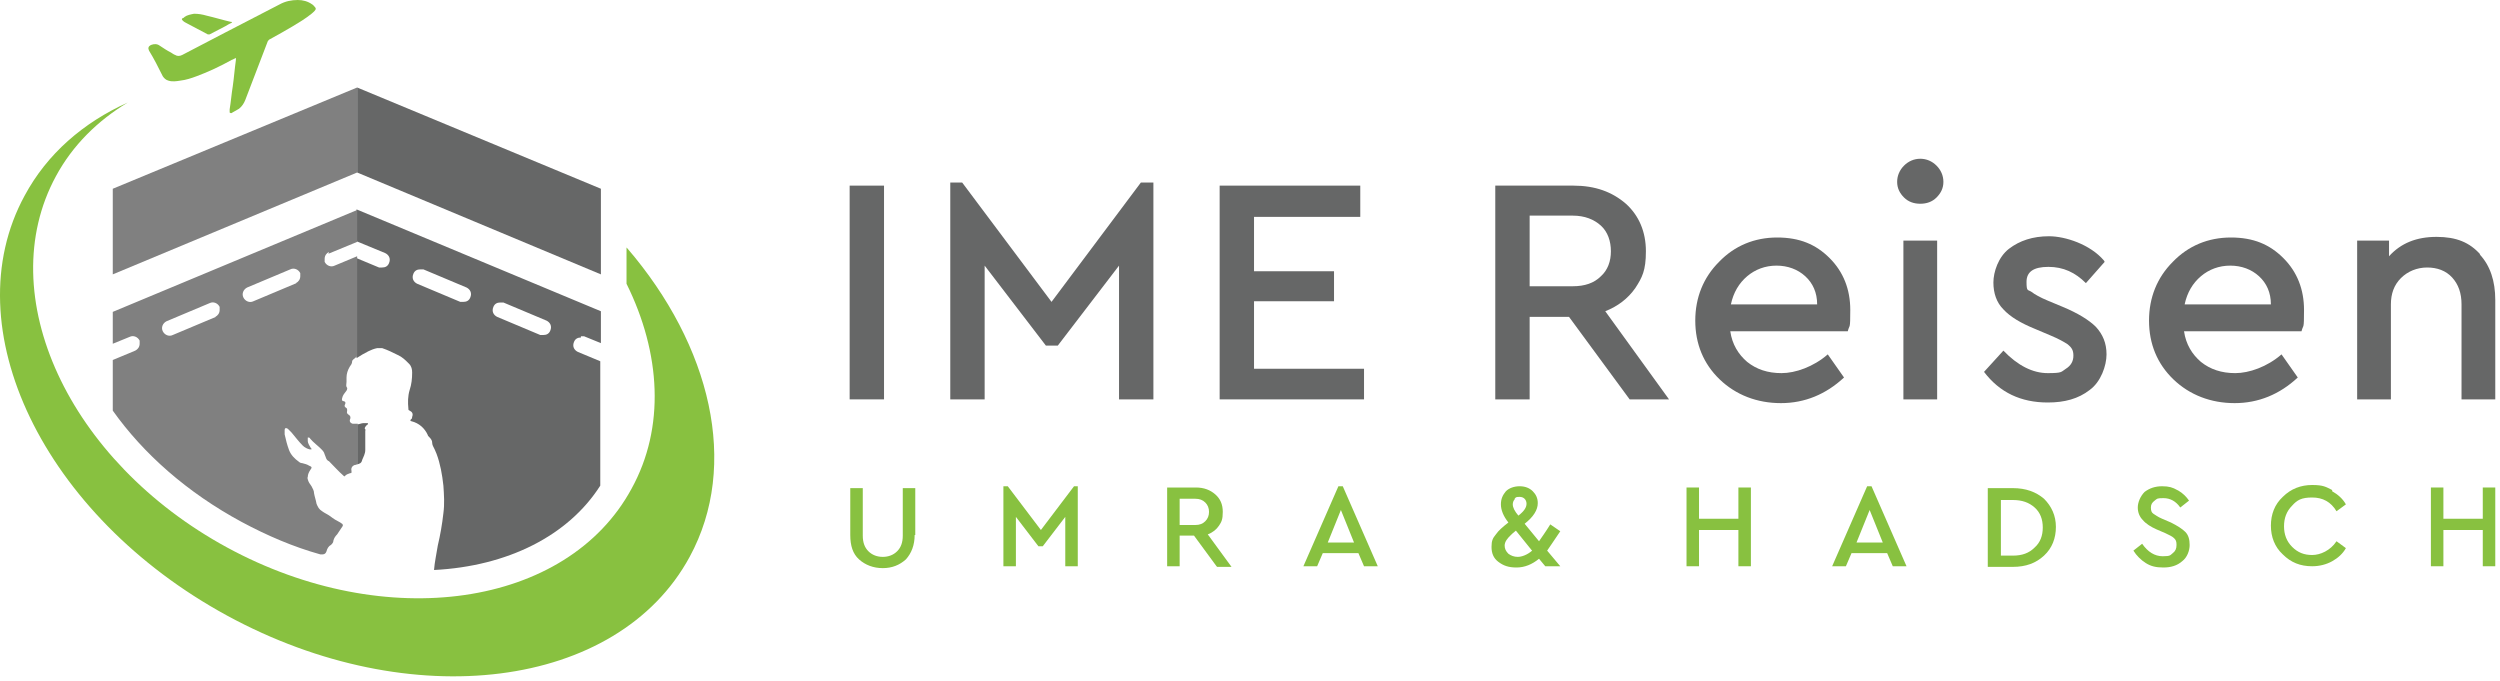 <svg width="400" height="109" viewBox="0 0 400 109" fill="none" xmlns="http://www.w3.org/2000/svg">
<path d="M96.144 30.2V43.9L57.144 27.6V14L96.144 30.2Z" fill="#666767"/>
<path d="M58.944 67.7C58.944 67.7 58.844 67.7 58.744 67.7C58.544 67.7 58.344 67.7 58.144 67.7C57.844 67.7 57.444 67.9 57.144 67.9V74.3C57.544 74.2 57.844 74.1 57.944 73.6C58.144 73.1 58.444 72.6 58.444 72C58.444 71.2 58.444 70.3 58.444 69.5C58.444 69.3 58.444 69.1 58.444 68.9C58.444 68.9 58.544 68.8 58.444 68.7C58.244 68.5 58.444 68.4 58.444 68.3C58.544 68.2 58.644 68 58.844 67.9C58.844 67.9 58.944 67.9 58.844 67.7H58.944ZM92.944 53.8C93.144 53.8 93.244 53.8 93.444 53.8L96.144 54.9V49.8L57.044 33.5V38.6L61.644 40.5C62.244 40.8 62.544 41.4 62.244 42.1C62.044 42.6 61.644 42.8 61.144 42.8C60.644 42.8 60.844 42.8 60.644 42.8L57.044 41.3V57.3C57.644 56.9 58.344 56.5 58.944 56.2C59.344 56 59.844 55.8 60.344 55.7C60.644 55.7 60.844 55.7 61.144 55.7C62.044 56 62.844 56.4 63.644 56.8C64.344 57.1 64.844 57.6 65.444 58.2C65.844 58.6 65.944 59.1 65.944 59.6C65.944 60.6 65.844 61.5 65.544 62.4C65.244 63.4 65.244 64.4 65.344 65.4C65.344 65.6 65.344 65.6 65.544 65.7C65.944 65.9 66.144 66.2 65.944 66.7C65.944 66.8 65.944 67 65.744 67.1C65.544 67.3 65.744 67.4 65.844 67.4C67.044 67.7 67.944 68.5 68.444 69.6C68.444 69.7 68.544 69.8 68.644 69.9C68.844 70.1 69.144 70.4 69.144 70.8C69.144 71.2 69.344 71.5 69.544 71.9C69.644 72.1 69.744 72.4 69.844 72.6C70.444 74.2 70.744 75.9 70.944 77.7C71.044 79.2 71.144 80.6 70.944 82.1C70.744 83.9 70.444 85.6 70.044 87.3C69.844 88.6 69.544 89.9 69.444 91.2C81.244 90.6 90.944 85.7 96.044 77.7V57.8L92.444 56.3C91.844 56 91.544 55.4 91.844 54.7C92.044 54.2 92.444 54 92.944 54V53.8ZM75.244 47.6C75.044 48.1 74.644 48.3 74.144 48.3C73.644 48.3 73.844 48.3 73.644 48.3L66.744 45.4C66.144 45.1 65.844 44.5 66.144 43.8C66.344 43.3 66.744 43.1 67.244 43.1C67.744 43.1 67.544 43.1 67.744 43.1L74.644 46C75.244 46.3 75.544 46.9 75.244 47.6ZM88.044 52.9C87.844 53.4 87.444 53.6 86.944 53.6C86.444 53.6 86.644 53.6 86.444 53.6L79.544 50.7C78.944 50.4 78.644 49.8 78.944 49.1C79.144 48.6 79.544 48.4 80.044 48.4C80.544 48.4 80.344 48.4 80.544 48.4L87.444 51.3C88.044 51.6 88.344 52.2 88.044 52.9Z" fill="#666767"/>
<path d="M18.044 30.2V43.9L57.144 27.6V14L18.044 30.2Z" fill="#808080"/>
<path d="M52.544 40.6L57.144 38.7V33.6L18.044 49.9V55L20.744 53.9C21.344 53.6 22.044 53.9 22.344 54.5C22.344 54.7 22.344 54.8 22.344 55C22.344 55.5 22.044 55.9 21.644 56.1L18.044 57.6V65.7C22.944 72.6 29.944 78.8 38.644 83.5C42.744 85.7 46.944 87.5 51.244 88.7C51.344 88.7 51.544 88.7 51.644 88.7C51.944 88.7 52.144 88.5 52.244 88.2C52.344 87.8 52.544 87.4 52.944 87.2C53.144 87 53.344 86.8 53.344 86.5C53.444 86.1 53.644 85.8 53.944 85.5C54.244 85.1 54.444 84.7 54.744 84.3C54.944 84.1 54.844 83.9 54.744 83.8C54.744 83.8 54.544 83.7 54.444 83.6C53.844 83.3 53.344 83 52.844 82.6C52.444 82.3 51.944 82.1 51.544 81.8C51.044 81.5 50.844 81.1 50.644 80.6C50.544 80 50.344 79.5 50.244 78.9C50.244 78.5 50.044 78.2 49.844 77.8C49.544 77.4 49.344 77.1 49.244 76.7C49.244 76.6 49.144 76.5 49.244 76.3C49.244 75.9 49.444 75.5 49.644 75.2C49.944 74.8 49.944 74.7 49.444 74.5C49.144 74.3 48.744 74.2 48.344 74.1C48.144 74.1 47.944 74 47.844 73.9C47.144 73.4 46.544 72.8 46.244 72C45.944 71.2 45.744 70.4 45.544 69.5C45.544 69.3 45.544 69 45.544 68.8C45.544 68.5 45.744 68.4 46.044 68.6C46.244 68.8 46.444 69 46.644 69.2C47.244 69.9 47.744 70.6 48.444 71.3C48.744 71.6 49.144 71.8 49.544 71.9C49.544 71.9 49.744 71.9 49.844 71.9C49.844 71.9 49.844 71.7 49.744 71.7C49.544 71.3 49.244 71 49.244 70.5C49.244 70.3 49.244 70.1 49.244 70C49.444 70 49.544 70 49.644 70.2C50.144 70.8 50.844 71.3 51.344 71.8C51.644 72.1 51.844 72.3 51.944 72.7C52.144 73.1 52.144 73.6 52.644 73.8C53.444 74.6 54.144 75.4 54.944 76.1C55.044 76.2 55.144 76.3 55.244 76.1C55.444 75.9 55.744 75.8 56.044 75.7C56.244 75.7 56.244 75.7 56.244 75.4C56.144 75 56.244 74.6 56.744 74.4C56.944 74.4 57.144 74.3 57.244 74.2V67.8C56.944 67.8 56.744 67.8 56.444 67.8C56.044 67.7 55.844 67.4 56.044 67C56.111 66.733 56.044 66.533 55.844 66.4C55.544 66.2 55.444 66.1 55.544 65.7C55.544 65.5 55.544 65.4 55.444 65.3C55.144 65.1 55.044 65 55.244 64.6C55.311 64.4 55.244 64.267 55.044 64.2C54.744 64.2 54.644 64 54.744 63.7C54.844 63.2 55.144 62.9 55.444 62.5C55.544 62.3 55.644 62.1 55.444 61.9C55.344 61.7 55.444 61.4 55.444 61.1C55.444 60.9 55.444 60.6 55.444 60.4C55.444 59.8 55.644 59.2 55.944 58.7C56.144 58.4 56.344 58.2 56.344 57.8C56.344 57.7 56.444 57.6 56.544 57.5C56.744 57.3 56.944 57.2 57.144 57V41L53.544 42.5C52.944 42.8 52.244 42.5 51.944 41.9C51.944 41.7 51.944 41.6 51.944 41.4C51.944 40.9 52.244 40.5 52.644 40.3L52.544 40.6ZM34.544 50.7L27.644 53.6C27.044 53.9 26.344 53.6 26.044 53C25.744 52.4 26.044 51.7 26.644 51.4L33.544 48.5C34.144 48.2 34.844 48.5 35.144 49.1C35.144 49.3 35.144 49.4 35.144 49.6C35.144 50.1 34.844 50.5 34.444 50.7H34.544ZM47.444 45.3L40.544 48.2C39.944 48.5 39.244 48.2 38.944 47.6C38.644 47 38.944 46.3 39.544 46L46.444 43.1C47.044 42.8 47.744 43.1 48.044 43.7C48.044 43.9 48.044 44 48.044 44.2C48.044 44.7 47.744 45.1 47.344 45.3H47.444Z" fill="#808080"/>
<path d="M100.244 39.6V45.4C105.744 56.5 106.444 68.4 101.044 78.2C90.744 97.2 61.744 101.4 36.344 87.6C10.944 73.8 -1.356 47.2 8.944 28.2C11.644 23.2 15.644 19.3 20.444 16.4C13.344 19.6 7.544 24.6 3.944 31.3C-7.556 52.4 6.944 82.5 36.344 98.5C65.744 114.5 98.844 110.3 110.344 89.1C118.344 74.4 113.744 55.3 100.344 39.7L100.244 39.6Z" fill="#88C140"/>
<path d="M37.844 9.2C37.544 9.4 37.244 9.5 37.044 9.6C35.244 10.6 33.344 11.5 31.444 12.2C30.644 12.5 29.744 12.8 28.844 12.9C28.244 13 27.544 13.1 26.944 12.9C26.544 12.8 26.244 12.5 26.044 12.2C25.344 10.8 24.644 9.4 23.844 8.1C23.644 7.7 23.744 7.4 24.144 7.2C24.644 7 25.144 7 25.544 7.3C26.144 7.7 26.744 8.1 27.344 8.4C27.544 8.5 27.744 8.7 28.044 8.8C28.344 9 28.744 9 29.144 8.8C31.444 7.6 33.744 6.4 36.044 5.2C38.944 3.7 41.844 2.2 44.744 0.7C45.644 0.2 46.644 0 47.644 0C48.444 0 49.244 0.2 49.944 0.7C50.144 0.8 50.244 1 50.444 1.2C50.544 1.3 50.544 1.5 50.444 1.6C50.244 1.9 50.044 2 49.844 2.2C48.844 3 47.844 3.6 46.844 4.2C45.644 4.9 44.444 5.6 43.144 6.3C43.044 6.3 42.944 6.5 42.844 6.6C41.644 9.7 40.444 12.9 39.244 16C39.044 16.5 38.744 17 38.244 17.4C37.944 17.6 37.144 18 37.044 18.1C36.944 18.1 36.844 18.1 36.744 18C36.744 17.8 36.744 17.7 36.744 17.5C36.944 16.3 37.044 15 37.244 13.8C37.444 12.4 37.544 11 37.744 9.6C37.744 9.5 37.744 9.3 37.744 9.2H37.844Z" fill="#88C140"/>
<path d="M37.144 3.6C36.744 3.8 36.344 4 36.044 4.2C35.244 4.6 34.344 5.1 33.544 5.5C33.444 5.5 33.344 5.5 33.244 5.5C32.144 4.9 30.944 4.3 29.844 3.7C29.644 3.6 29.444 3.5 29.244 3.3C29.044 3.1 29.044 3 29.244 2.9C29.344 2.9 29.444 2.8 29.544 2.7C29.944 2.4 30.544 2.3 31.044 2.2C31.744 2.2 32.344 2.3 33.044 2.5C34.344 2.8 35.644 3.2 36.944 3.5C36.944 3.5 36.944 3.5 37.044 3.5L37.144 3.6Z" fill="#88C140"/>
<path d="M141.444 63.9H135.944V29.7H141.444V63.9Z" fill="#666767"/>
<path d="M184.544 29.2V63.9H179.044V42.5L169.244 55.3H167.344L157.544 42.5V63.9H152.044V29.2H153.944L168.244 48.3L182.544 29.2H184.444H184.544Z" fill="#666767"/>
<path d="M217.644 34.7H200.644V43.4H213.444V48.2H200.644V59H218.244V63.9H195.144V29.7H217.644V34.6V34.7Z" fill="#666767"/>
<path d="M260.744 63.9L251.044 50.7H244.744V63.9H239.244V29.7H251.744C255.244 29.7 257.944 30.7 260.144 32.6C262.244 34.5 263.344 37.1 263.344 40.2C263.344 43.3 262.744 44.4 261.644 46.1C260.444 47.8 258.844 49 256.844 49.8L267.044 63.9H260.744ZM244.744 45.8H251.644C253.544 45.8 255.044 45.3 256.144 44.2C257.244 43.2 257.744 41.8 257.744 40.2C257.744 38.6 257.244 37.1 256.144 36.1C255.044 35.1 253.544 34.5 251.644 34.5H244.744V45.7V45.8Z" fill="#666767"/>
<path d="M295.744 53H276.844C277.144 55.1 278.144 56.7 279.544 57.9C281.044 59.1 282.844 59.7 285.044 59.7C287.244 59.7 290.144 58.7 292.444 56.7L295.044 60.4C292.144 63.1 288.744 64.5 284.944 64.5C281.144 64.5 277.744 63.2 275.144 60.7C272.544 58.2 271.244 55 271.244 51.3C271.244 47.6 272.544 44.4 275.044 41.9C277.544 39.3 280.744 38 284.344 38C287.944 38 290.544 39.1 292.744 41.3C294.944 43.5 296.044 46.3 296.044 49.6C296.044 52.9 295.944 51.8 295.644 53H295.744ZM279.544 44.2C278.244 45.3 277.344 46.8 276.944 48.7H290.744C290.744 46.8 290.044 45.3 288.844 44.2C287.644 43.1 286.044 42.5 284.244 42.5C282.444 42.5 280.844 43.1 279.544 44.2Z" fill="#666767"/>
<path d="M309.844 26.5C310.544 27.2 310.944 28.1 310.944 29.1C310.944 30.1 310.544 30.9 309.844 31.6C309.144 32.3 308.244 32.6 307.244 32.6C306.244 32.6 305.344 32.3 304.644 31.6C303.944 30.9 303.544 30.1 303.544 29.1C303.544 28.1 303.944 27.2 304.644 26.5C305.344 25.8 306.244 25.4 307.244 25.4C308.244 25.4 309.144 25.8 309.844 26.5ZM309.944 63.9H304.544V38.5H309.944V63.9Z" fill="#666767"/>
<path d="M336.744 41.9L333.744 45.3C332.044 43.6 330.144 42.7 327.744 42.7C325.344 42.7 324.244 43.5 324.244 45.1C324.244 46.7 324.444 46.3 325.044 46.7C325.544 47.1 326.444 47.6 327.644 48.1L330.044 49.1C332.444 50.1 334.244 51.2 335.344 52.3C336.444 53.5 337.044 54.9 337.044 56.7C337.044 58.5 336.144 61.1 334.344 62.4C332.544 63.8 330.344 64.4 327.644 64.4C323.344 64.4 319.944 62.8 317.444 59.5L320.544 56.1C322.844 58.5 325.244 59.7 327.644 59.7C330.044 59.7 329.744 59.5 330.544 59C331.344 58.5 331.744 57.8 331.744 56.9C331.744 56 331.444 55.6 330.844 55.1C330.244 54.7 329.344 54.2 328.144 53.7L325.544 52.6C323.344 51.7 321.644 50.7 320.544 49.5C319.444 48.4 318.944 46.9 318.944 45.2C318.944 43.5 319.744 41.1 321.444 39.8C323.144 38.5 325.244 37.8 327.844 37.8C330.444 37.8 334.444 39.1 336.644 41.7L336.744 41.9Z" fill="#666767"/>
<path d="M368.344 53H349.444C349.744 55.1 350.744 56.7 352.144 57.9C353.644 59.1 355.444 59.7 357.644 59.7C359.844 59.7 362.744 58.7 365.044 56.7L367.644 60.4C364.744 63.1 361.344 64.5 357.544 64.5C353.744 64.5 350.344 63.2 347.744 60.7C345.144 58.2 343.844 55 343.844 51.3C343.844 47.6 345.144 44.4 347.644 41.9C350.144 39.3 353.344 38 356.944 38C360.544 38 363.144 39.1 365.344 41.3C367.544 43.5 368.644 46.3 368.644 49.6C368.644 52.9 368.544 51.8 368.244 53H368.344ZM352.144 44.2C350.844 45.3 349.944 46.8 349.544 48.7H363.344C363.344 46.8 362.644 45.3 361.444 44.2C360.244 43.1 358.644 42.5 356.844 42.5C355.044 42.5 353.444 43.1 352.144 44.2Z" fill="#666767"/>
<path d="M396.744 40.7C398.444 42.5 399.244 45 399.244 48V63.9H393.844V48.7C393.844 46.9 393.344 45.5 392.344 44.4C391.344 43.3 389.944 42.8 388.344 42.8C386.744 42.8 385.244 43.4 384.144 44.5C383.044 45.6 382.544 47 382.544 48.7V63.9H377.144V38.5H382.244V41C384.144 38.9 386.644 37.9 389.844 37.9C393.044 37.9 395.144 38.8 396.844 40.7H396.744Z" fill="#666767"/>
<path d="M146.344 85.6C146.344 87.2 145.844 88.5 144.944 89.5C143.944 90.4 142.744 90.9 141.244 90.9C139.744 90.9 138.444 90.4 137.444 89.5C136.444 88.6 136.044 87.3 136.044 85.6V78.1H138.044V85.7C138.044 86.8 138.344 87.6 138.944 88.2C139.544 88.8 140.344 89.1 141.244 89.1C142.144 89.1 142.944 88.8 143.544 88.2C144.144 87.6 144.444 86.8 144.444 85.7V78.1H146.444V85.6H146.344Z" fill="#88C140"/>
<path d="M172.444 77.8V90.6H170.444V82.7L166.844 87.4H166.144L162.544 82.7V90.6H160.544V77.8H161.244L166.544 84.8L171.844 77.8H172.544H172.444Z" fill="#88C140"/>
<path d="M194.644 90.6L191.044 85.7H188.744V90.6H186.744V78H191.344C192.644 78 193.644 78.4 194.444 79.1C195.244 79.8 195.644 80.7 195.644 81.9C195.644 83.1 195.444 83.5 195.044 84.1C194.644 84.7 194.044 85.2 193.244 85.5L197.044 90.7H194.744L194.644 90.6ZM188.744 84H191.244C191.944 84 192.444 83.8 192.844 83.4C193.244 83 193.444 82.5 193.444 81.9C193.444 81.3 193.244 80.8 192.844 80.4C192.444 80 191.944 79.8 191.244 79.8H188.744V83.9V84Z" fill="#88C140"/>
<path d="M217.344 88.5H211.644L210.744 90.6H208.544L214.144 77.8H214.844L220.444 90.6H218.244L217.344 88.5ZM214.544 81.6L212.444 86.8H216.644L214.544 81.6Z" fill="#88C140"/>
<path d="M247.544 88.1L249.644 90.6H247.244L246.244 89.4C245.144 90.3 243.944 90.8 242.644 90.8C241.344 90.8 240.544 90.5 239.744 89.9C238.944 89.3 238.644 88.5 238.644 87.5C238.644 86.5 238.844 86.1 239.344 85.5C239.744 84.9 240.444 84.3 241.344 83.6C240.544 82.6 240.144 81.6 240.144 80.7C240.144 79.8 240.444 79.2 240.944 78.6C241.444 78.1 242.244 77.8 243.144 77.8C244.044 77.8 244.744 78.1 245.244 78.6C245.744 79.1 246.044 79.7 246.044 80.5C246.044 81.6 245.344 82.7 243.944 83.8L246.244 86.6C246.644 86 247.244 85.2 248.044 83.9L249.644 85C248.444 86.8 247.744 87.8 247.544 88.1ZM245.044 88L242.544 84.9C242.144 85.2 241.844 85.5 241.644 85.7C241.444 85.9 241.244 86.1 241.044 86.4C240.844 86.7 240.744 87 240.744 87.3C240.744 87.8 240.944 88.2 241.344 88.6C241.744 88.9 242.244 89.1 242.844 89.1C243.444 89.1 244.344 88.8 245.144 88.1L245.044 88ZM242.344 79.9C242.144 80.1 242.044 80.4 242.044 80.7C242.044 81.2 242.344 81.8 242.944 82.5C243.844 81.8 244.244 81.2 244.244 80.6C244.244 80 243.844 79.5 243.144 79.5C242.444 79.5 242.544 79.6 242.344 79.8V79.9Z" fill="#88C140"/>
<path d="M280.144 90.6H278.144V84.8H271.844V90.6H269.844V78H271.844V83H278.144V78H280.144V90.6Z" fill="#88C140"/>
<path d="M301.944 88.5H296.244L295.344 90.6H293.144L298.744 77.8H299.444L305.044 90.6H302.844L301.944 88.5ZM299.144 81.6L297.044 86.8H301.244L299.144 81.6Z" fill="#88C140"/>
<path d="M327.044 79.8C328.244 81 328.944 82.5 328.944 84.3C328.944 86.1 328.344 87.7 327.044 88.9C325.744 90.1 324.144 90.7 322.044 90.7H318.044V78.1H322.044C324.144 78.1 325.744 78.7 327.044 79.8ZM320.144 79.9V88.9H322.044C323.544 88.9 324.644 88.5 325.544 87.6C326.444 86.8 326.844 85.7 326.844 84.4C326.844 83.1 326.444 82 325.544 81.2C324.644 80.4 323.544 80 322.044 80H320.144V79.9Z" fill="#88C140"/>
<path d="M348.544 78.5C349.244 78.9 349.844 79.5 350.244 80.1L348.844 81.2C348.144 80.2 347.244 79.7 346.144 79.7C345.044 79.7 345.144 79.8 344.744 80.1C344.344 80.4 344.144 80.7 344.144 81.2C344.144 81.7 344.244 82 344.544 82.2C344.844 82.4 345.244 82.7 345.944 83L347.344 83.6C348.344 84.1 349.144 84.6 349.644 85.1C350.144 85.6 350.344 86.3 350.344 87.2C350.344 88.1 349.944 89.2 349.144 89.8C348.344 90.5 347.344 90.8 346.144 90.8C344.944 90.8 344.144 90.6 343.344 90.1C342.544 89.6 341.844 88.9 341.344 88.1L342.744 87C343.644 88.3 344.744 89 346.044 89C347.344 89 347.244 88.8 347.644 88.5C348.044 88.2 348.244 87.8 348.244 87.2C348.244 86.6 348.144 86.4 347.844 86.1C347.544 85.8 347.044 85.6 346.444 85.3L345.044 84.7C344.144 84.3 343.344 83.8 342.844 83.2C342.344 82.7 342.044 82 342.044 81.2C342.044 80.4 342.444 79.4 343.144 78.7C343.944 78.1 344.844 77.8 345.944 77.8C347.044 77.8 347.644 78 348.344 78.4L348.544 78.5Z" fill="#88C140"/>
<path d="M373.144 78.6C374.044 79.1 374.844 79.8 375.344 80.7L373.844 81.8C372.944 80.3 371.644 79.6 369.944 79.6C368.244 79.6 367.544 80 366.744 80.9C365.844 81.8 365.444 82.9 365.444 84.2C365.444 85.5 365.844 86.6 366.744 87.5C367.644 88.4 368.644 88.8 369.944 88.8C371.244 88.8 372.844 88.1 373.844 86.6L375.344 87.7C374.844 88.6 374.044 89.3 373.144 89.8C372.244 90.3 371.144 90.6 369.944 90.6C368.044 90.6 366.544 90 365.244 88.7C363.944 87.5 363.344 85.9 363.344 84.1C363.344 82.3 363.944 80.7 365.244 79.5C366.544 78.2 368.144 77.6 369.944 77.6C371.744 77.6 372.144 77.9 373.144 78.4V78.6Z" fill="#88C140"/>
<path d="M399.244 90.6H397.244V84.8H390.944V90.6H388.944V78H390.944V83H397.244V78H399.244V90.6Z" fill="#88C140"/>
</svg>

